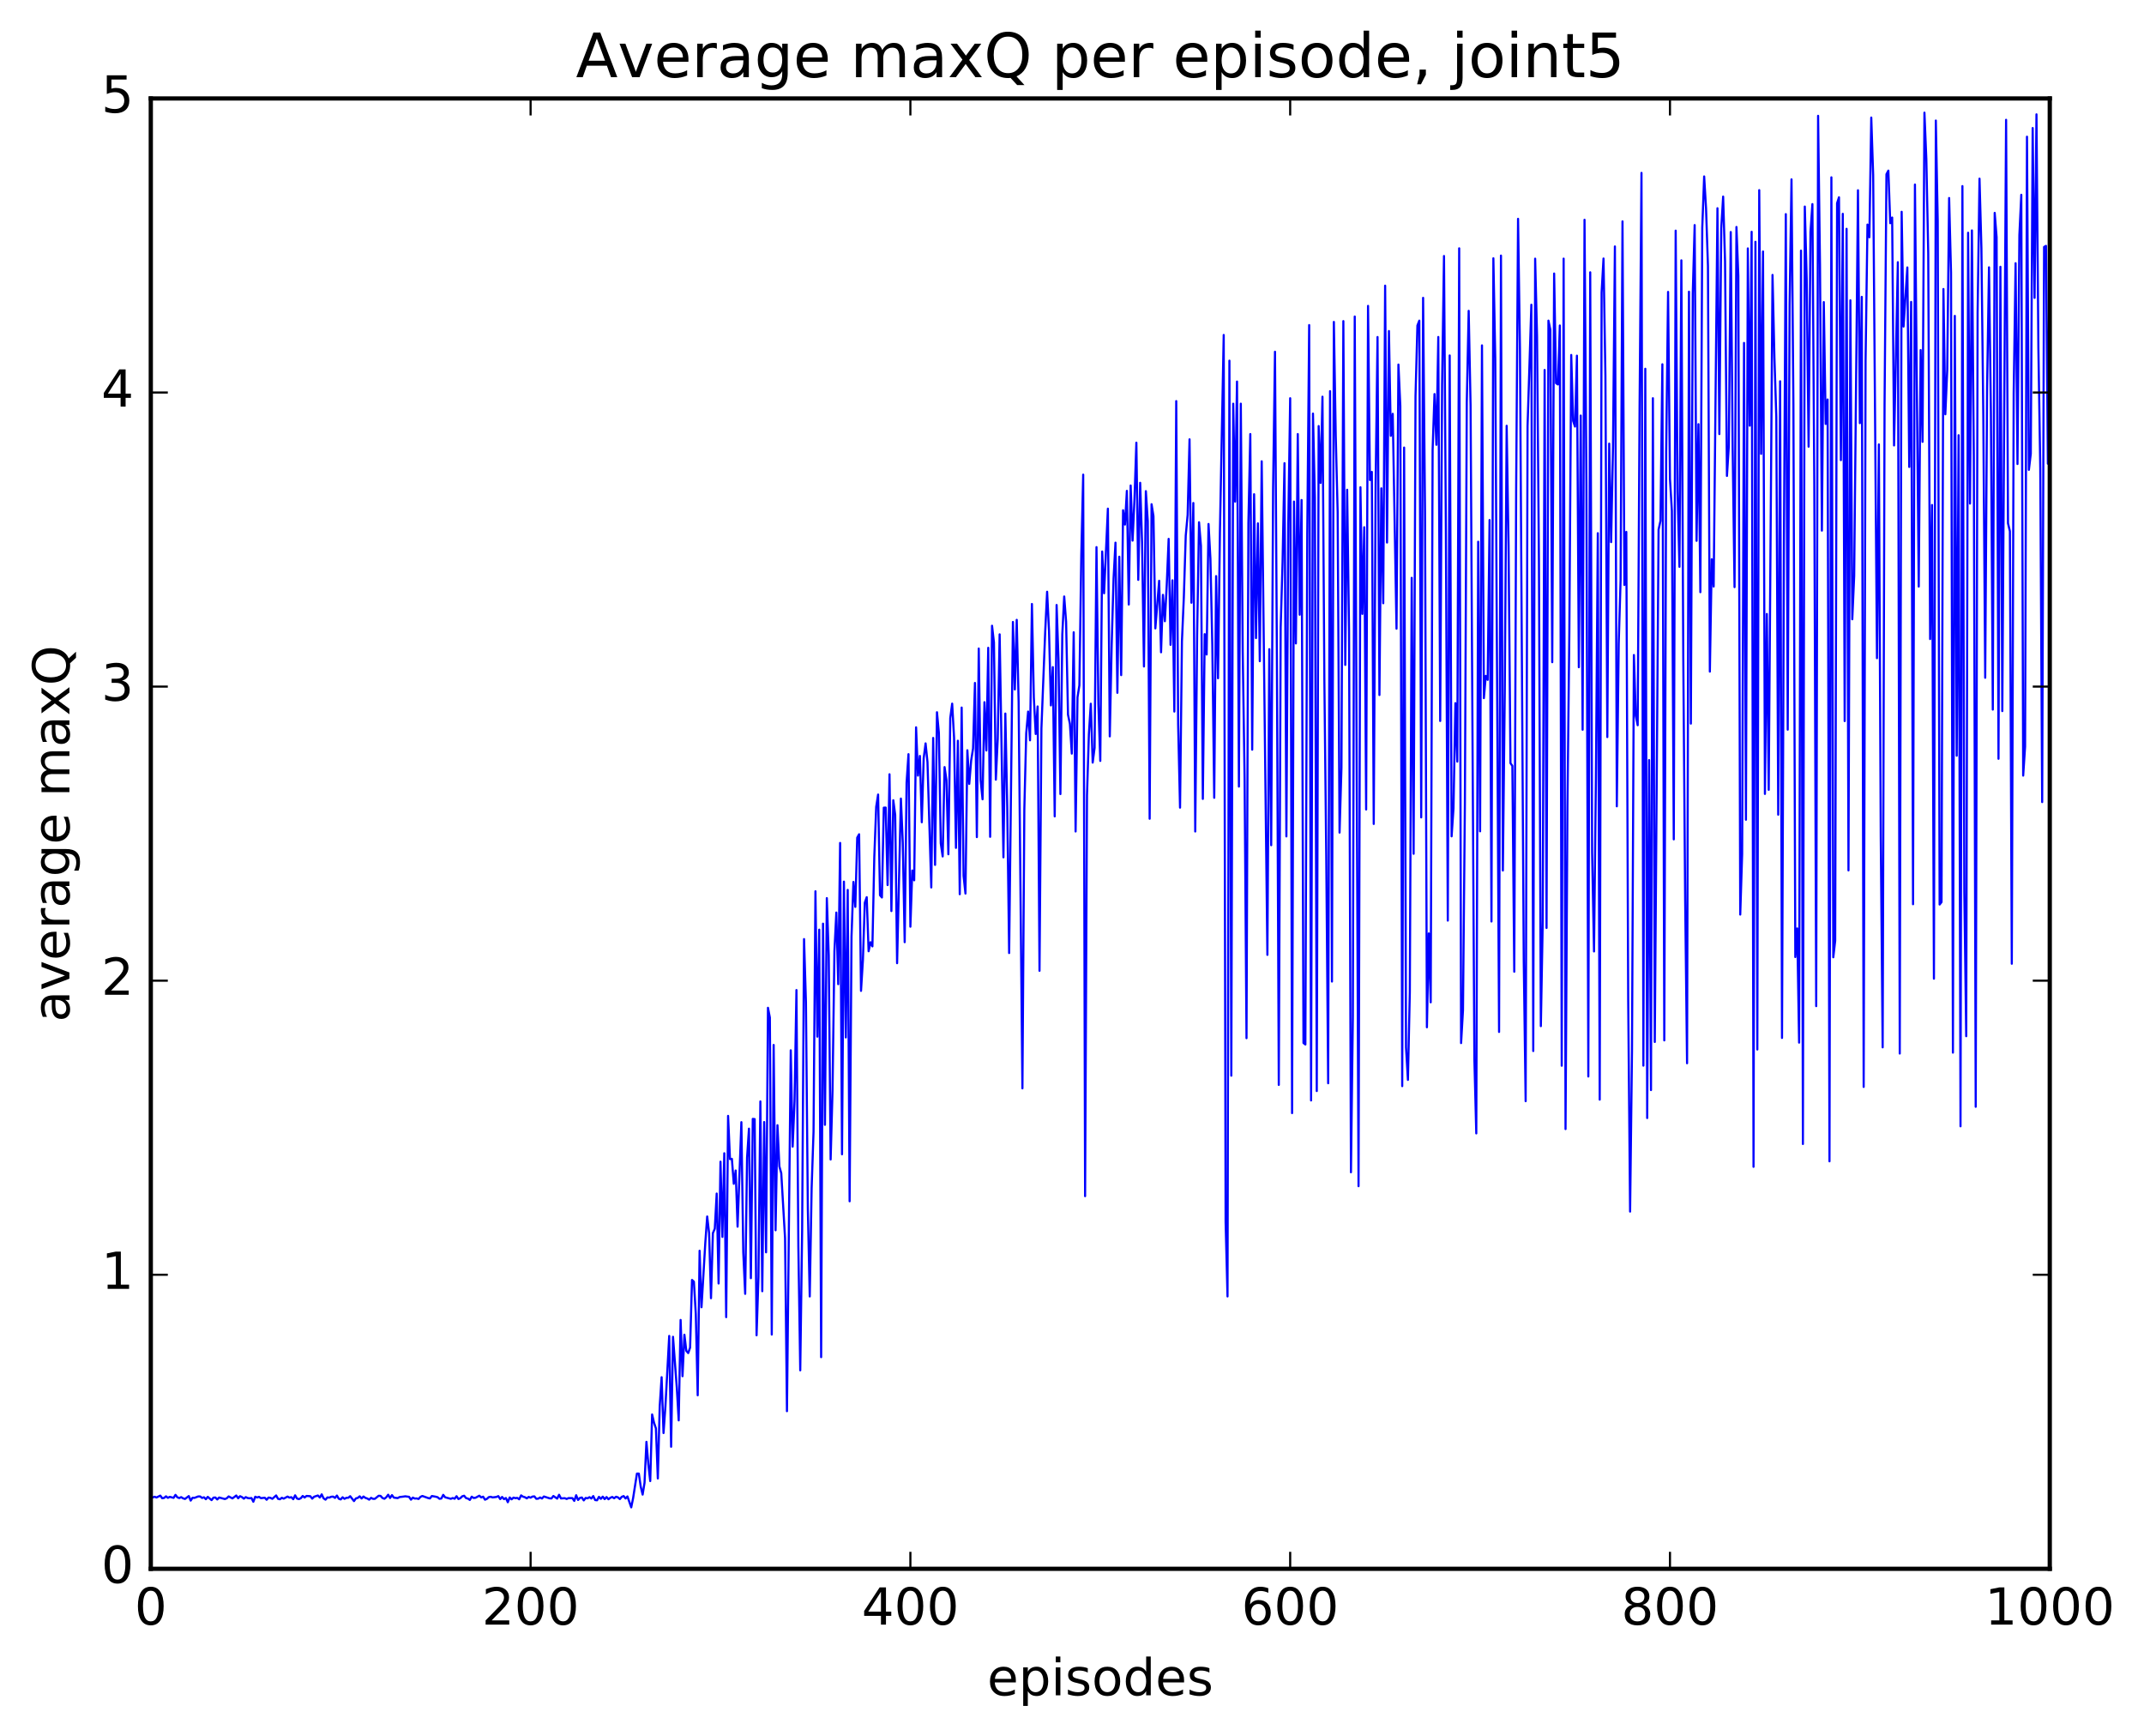 <?xml version="1.0" encoding="utf-8" standalone="no"?>
<!DOCTYPE svg PUBLIC "-//W3C//DTD SVG 1.1//EN"
  "http://www.w3.org/Graphics/SVG/1.1/DTD/svg11.dtd">
<!-- Created with matplotlib (http://matplotlib.org/) -->
<svg height="408pt" version="1.1" viewBox="0 0 504 408" width="504pt" xmlns="http://www.w3.org/2000/svg" xmlns:xlink="http://www.w3.org/1999/xlink">
 <defs>
  <style type="text/css">
*{stroke-linecap:butt;stroke-linejoin:round;stroke-miterlimit:100000;}
  </style>
 </defs>
 <g id="figure_1">
  <g id="patch_1">
   <path d="M 0 408.169 
L 504.319 408.169 
L 504.319 0 
L 0 0 
z
" style="fill:#ffffff;"/>
  </g>
  <g id="axes_1">
   <g id="patch_2">
    <path d="M 35.449 368.742 
L 481.849 368.742 
L 481.849 23.142 
L 35.449 23.142 
z
" style="fill:#ffffff;"/>
   </g>
   <g id="line2d_1">
    <path clip-path="url(#p821a1122f3)" d="M 35.895 351.959 
L 36.342 351.804 
L 36.788 351.977 
L 37.681 351.537 
L 38.127 352.151 
L 38.574 352.081 
L 39.02 351.702 
L 39.466 352.062 
L 39.913 351.828 
L 40.806 352.061 
L 41.252 351.362 
L 41.698 351.939 
L 42.145 352.109 
L 42.591 351.891 
L 43.038 352.175 
L 43.484 352.32 
L 44.377 351.644 
L 44.823 352.707 
L 45.27 352.037 
L 45.716 352.071 
L 46.609 351.726 
L 47.055 351.736 
L 47.502 352.085 
L 47.948 351.928 
L 48.394 352.38 
L 48.841 351.828 
L 49.734 352.595 
L 50.18 352.015 
L 50.626 351.977 
L 51.073 352.44 
L 51.519 351.981 
L 52.858 352.34 
L 53.305 352.167 
L 53.751 351.725 
L 54.644 352.193 
L 55.537 351.513 
L 55.983 352.162 
L 56.43 351.671 
L 56.876 351.883 
L 57.322 352.254 
L 57.769 351.887 
L 58.215 352.104 
L 58.662 352.168 
L 59.108 352.105 
L 59.554 352.977 
L 60.001 351.797 
L 60.447 351.981 
L 60.894 351.824 
L 61.34 352.142 
L 62.233 352.029 
L 62.679 352.509 
L 63.126 351.993 
L 63.572 352.059 
L 64.018 352.292 
L 64.911 351.499 
L 65.358 352.29 
L 65.804 352.395 
L 66.25 352.046 
L 66.697 352.245 
L 67.59 351.762 
L 68.036 352.013 
L 68.482 351.903 
L 68.929 352.382 
L 69.375 351.474 
L 69.822 352.231 
L 70.268 352.36 
L 70.714 352.145 
L 71.161 351.623 
L 71.607 351.985 
L 72.054 351.614 
L 72.946 351.681 
L 73.393 352.25 
L 73.839 351.8 
L 74.732 351.51 
L 75.178 351.982 
L 75.625 351.241 
L 76.071 352.186 
L 76.518 352.488 
L 76.964 351.96 
L 77.41 352.008 
L 77.857 351.81 
L 78.303 351.769 
L 78.75 352.072 
L 79.196 351.526 
L 79.642 352.268 
L 80.089 352.433 
L 80.535 351.924 
L 80.982 352.297 
L 81.428 352.053 
L 81.874 352.044 
L 82.321 351.677 
L 83.214 352.823 
L 83.66 352.187 
L 84.106 352.074 
L 84.553 351.702 
L 84.999 352.208 
L 85.446 351.749 
L 85.892 352.07 
L 86.338 352.215 
L 86.785 352.49 
L 87.231 352.059 
L 87.678 352.294 
L 88.124 352.29 
L 89.017 351.57 
L 89.463 351.606 
L 89.91 352.094 
L 90.356 352.279 
L 90.802 351.926 
L 91.249 351.324 
L 91.695 352.103 
L 92.142 351.421 
L 92.588 352.011 
L 93.481 352.121 
L 93.927 351.875 
L 94.82 351.77 
L 95.266 351.701 
L 96.159 351.824 
L 96.606 352.489 
L 97.052 352.004 
L 97.498 352.225 
L 97.945 352.199 
L 98.391 352.327 
L 98.838 351.838 
L 99.284 351.621 
L 100.623 352.099 
L 101.07 352.199 
L 101.516 351.631 
L 102.409 351.792 
L 102.855 351.908 
L 103.302 352.284 
L 103.748 352.221 
L 104.194 351.357 
L 104.641 351.931 
L 105.98 352.293 
L 106.426 352.098 
L 106.873 352.273 
L 107.319 351.675 
L 107.766 352.338 
L 108.212 352.14 
L 108.658 351.702 
L 109.105 351.565 
L 109.551 352.116 
L 109.998 352.237 
L 110.444 352.55 
L 110.89 351.789 
L 111.337 352.092 
L 111.783 352.044 
L 112.676 351.557 
L 113.122 351.964 
L 113.569 351.786 
L 114.015 352.496 
L 114.462 352.298 
L 114.908 351.891 
L 115.354 351.811 
L 115.801 351.962 
L 116.694 351.853 
L 117.14 351.655 
L 117.586 352.351 
L 118.033 351.852 
L 118.479 352.361 
L 118.926 352.103 
L 119.372 353.094 
L 119.818 351.967 
L 120.265 352.407 
L 120.711 352.008 
L 121.158 352.133 
L 121.604 352.072 
L 122.05 352.402 
L 122.497 351.481 
L 122.943 351.786 
L 123.39 351.909 
L 123.836 352.186 
L 124.282 351.842 
L 124.729 352.022 
L 125.175 351.759 
L 125.622 351.719 
L 126.068 352.284 
L 126.514 352.25 
L 126.961 351.977 
L 127.407 352.219 
L 127.854 351.74 
L 129.193 352.173 
L 129.639 352.198 
L 130.086 351.625 
L 130.978 352.244 
L 131.425 351.338 
L 131.871 352.196 
L 132.764 352.14 
L 133.21 352.323 
L 133.657 352.116 
L 134.55 352.125 
L 134.996 352.78 
L 135.442 351.448 
L 135.889 352.558 
L 136.335 352.076 
L 136.782 351.98 
L 137.228 352.661 
L 137.674 352.08 
L 138.121 352.174 
L 138.567 351.9 
L 139.014 352.221 
L 139.46 351.644 
L 139.906 352.583 
L 140.353 352.635 
L 140.799 351.825 
L 141.246 352.292 
L 141.692 351.782 
L 142.138 352.359 
L 142.585 351.873 
L 143.031 352.393 
L 143.478 352.042 
L 143.924 351.853 
L 144.37 352.16 
L 144.817 351.807 
L 145.263 351.944 
L 145.71 352.353 
L 146.156 351.829 
L 146.602 351.644 
L 147.049 352.205 
L 147.495 351.729 
L 148.388 354.296 
L 148.834 352.099 
L 149.727 346.36 
L 150.174 346.362 
L 150.62 349.436 
L 151.066 351.3 
L 151.513 348.526 
L 151.959 338.898 
L 152.406 344.172 
L 152.852 348.121 
L 153.298 332.46 
L 153.745 334.394 
L 154.191 335.732 
L 154.638 347.5 
L 155.084 330.528 
L 155.53 323.705 
L 155.977 336.831 
L 156.423 330.542 
L 157.316 314.002 
L 157.762 340.047 
L 158.209 314.21 
L 159.102 326.221 
L 159.548 333.853 
L 159.994 310.247 
L 160.441 323.471 
L 160.887 313.725 
L 161.334 317.505 
L 161.78 318.036 
L 162.226 316.748 
L 162.673 300.85 
L 163.119 301.244 
L 163.566 308.897 
L 164.012 327.957 
L 164.458 293.981 
L 164.905 307.264 
L 165.798 292.148 
L 166.244 285.931 
L 166.69 289.825 
L 167.137 305.135 
L 167.583 289.838 
L 168.03 288.8 
L 168.476 280.534 
L 168.922 301.676 
L 169.369 273.05 
L 169.815 290.726 
L 170.262 271.065 
L 170.708 309.587 
L 171.154 262.282 
L 171.601 272.442 
L 172.047 272.381 
L 172.494 278.243 
L 172.94 275.12 
L 173.386 288.323 
L 174.279 263.759 
L 174.726 294.361 
L 175.172 304.111 
L 175.618 272.086 
L 176.065 265.284 
L 176.511 300.425 
L 176.958 262.989 
L 177.404 263.039 
L 177.85 313.856 
L 178.297 300.139 
L 178.743 258.882 
L 179.19 303.492 
L 179.636 263.729 
L 180.082 294.353 
L 180.529 236.877 
L 180.975 239.173 
L 181.422 313.682 
L 181.868 245.613 
L 182.314 289.167 
L 182.761 264.478 
L 183.207 274.141 
L 183.654 275.751 
L 184.546 291.016 
L 184.993 331.691 
L 185.886 246.87 
L 186.332 269.503 
L 186.778 258.77 
L 187.225 232.706 
L 187.671 292.838 
L 188.118 322.089 
L 188.564 289.135 
L 189.01 220.727 
L 189.457 235.515 
L 189.903 284.138 
L 190.35 304.725 
L 190.796 279.202 
L 191.242 265.992 
L 191.689 209.492 
L 192.135 243.661 
L 192.582 218.51 
L 193.028 318.99 
L 193.474 217.101 
L 193.921 264.385 
L 194.367 211.097 
L 194.814 224.565 
L 195.26 272.532 
L 195.706 256.271 
L 196.153 223.553 
L 196.599 214.49 
L 197.046 231.328 
L 197.492 198.127 
L 197.938 271.304 
L 198.385 207.22 
L 198.831 243.845 
L 199.278 209.172 
L 199.724 282.357 
L 200.17 220.125 
L 200.617 207.297 
L 201.063 213.155 
L 201.51 196.893 
L 201.956 196.089 
L 202.402 232.899 
L 202.849 225.661 
L 203.295 212.17 
L 203.742 210.881 
L 204.188 223.588 
L 204.634 221.463 
L 205.081 222.441 
L 205.527 201.382 
L 205.974 189.637 
L 206.42 186.756 
L 206.866 210.414 
L 207.313 210.947 
L 207.759 189.838 
L 208.206 189.82 
L 208.652 208.028 
L 209.098 181.988 
L 209.545 214.139 
L 209.991 188.096 
L 210.438 191.539 
L 210.884 226.394 
L 211.777 187.704 
L 212.223 198.105 
L 212.67 221.454 
L 213.116 183.958 
L 213.562 177.264 
L 214.009 217.817 
L 214.455 204.608 
L 214.902 206.91 
L 215.348 170.955 
L 215.794 182.306 
L 216.241 177.677 
L 216.687 193.267 
L 217.134 178.222 
L 217.58 174.729 
L 218.026 179.118 
L 218.919 208.592 
L 219.366 173.449 
L 219.812 203.288 
L 220.258 167.407 
L 220.705 172.258 
L 221.151 198.221 
L 221.598 201.303 
L 222.044 180.3 
L 222.49 183.368 
L 222.937 200.791 
L 223.383 168.803 
L 223.83 165.387 
L 224.276 173.332 
L 224.722 199.289 
L 225.169 174.105 
L 225.615 210.179 
L 226.062 166.307 
L 226.508 205.83 
L 226.954 210.022 
L 227.401 176.344 
L 227.847 184.252 
L 228.294 178.761 
L 228.74 175.933 
L 229.186 160.523 
L 229.633 196.757 
L 230.079 152.435 
L 230.526 183.424 
L 230.972 187.871 
L 231.418 165.048 
L 231.865 176.403 
L 232.311 152.262 
L 232.758 196.687 
L 233.204 147.079 
L 233.65 150.976 
L 234.097 183.255 
L 234.543 173.628 
L 234.99 149.096 
L 235.882 201.512 
L 236.329 167.717 
L 236.775 189.6 
L 237.222 224.006 
L 238.114 146.191 
L 238.561 162.054 
L 239.007 145.692 
L 239.454 164.993 
L 240.346 255.811 
L 240.793 190.266 
L 241.239 172.369 
L 241.686 167.249 
L 242.132 174.008 
L 242.578 141.965 
L 243.025 163.925 
L 243.471 172.521 
L 243.918 166.05 
L 244.364 228.178 
L 244.81 171.211 
L 245.703 148.384 
L 246.15 139.086 
L 246.596 148.256 
L 247.042 165.801 
L 247.489 156.802 
L 247.935 191.886 
L 248.382 142.198 
L 248.828 155.02 
L 249.274 186.642 
L 249.721 149.09 
L 250.167 140.201 
L 250.614 146.156 
L 251.06 167.983 
L 251.506 170.121 
L 251.953 177.136 
L 252.399 148.619 
L 252.846 195.434 
L 253.292 163.899 
L 253.738 161.08 
L 254.185 130.506 
L 254.631 111.564 
L 255.078 281.154 
L 255.524 186.936 
L 255.97 172.575 
L 256.417 165.407 
L 256.863 179.244 
L 257.31 175.757 
L 257.756 128.6 
L 258.202 165.441 
L 258.649 178.848 
L 259.095 129.63 
L 259.542 139.444 
L 260.434 119.557 
L 260.881 173.081 
L 261.327 151.552 
L 261.774 135.946 
L 262.22 127.549 
L 262.666 162.841 
L 263.113 130.852 
L 263.559 158.683 
L 264.006 119.929 
L 264.452 123.295 
L 264.898 115.374 
L 265.345 142.092 
L 265.791 114.114 
L 266.238 127.068 
L 266.684 117.472 
L 267.13 104.046 
L 267.577 136.295 
L 268.023 113.48 
L 268.47 127.516 
L 268.916 156.656 
L 269.362 115.441 
L 269.809 122.505 
L 270.255 192.443 
L 270.702 118.513 
L 271.148 121.301 
L 271.594 147.7 
L 272.487 136.509 
L 272.934 153.314 
L 273.38 139.818 
L 273.826 146.011 
L 274.273 137.488 
L 274.719 126.656 
L 275.166 151.568 
L 275.612 136.4 
L 276.058 167.251 
L 276.505 94.275 
L 276.951 170.238 
L 277.398 189.831 
L 277.844 150.735 
L 278.29 140.353 
L 278.737 125.91 
L 279.183 121.027 
L 279.63 103.263 
L 280.076 141.667 
L 280.522 118.227 
L 280.969 195.438 
L 281.415 149.258 
L 281.862 122.749 
L 282.308 128.284 
L 282.754 187.777 
L 283.201 149.047 
L 283.647 153.837 
L 284.094 123.161 
L 284.54 131.361 
L 284.986 151.695 
L 285.433 187.514 
L 285.879 135.409 
L 286.326 159.416 
L 286.772 124.976 
L 287.665 78.732 
L 288.111 287.253 
L 288.558 304.721 
L 289.004 84.771 
L 289.45 252.832 
L 289.897 94.891 
L 290.343 117.903 
L 290.79 89.684 
L 291.236 184.878 
L 291.682 94.883 
L 292.129 152.987 
L 292.575 182.989 
L 293.022 244.017 
L 293.468 122.925 
L 293.914 102.022 
L 294.361 176.207 
L 294.807 116.167 
L 295.254 149.969 
L 295.7 123.013 
L 296.146 155.411 
L 296.593 108.429 
L 297.932 224.434 
L 298.378 152.585 
L 298.825 198.666 
L 299.271 114.953 
L 299.718 82.675 
L 300.164 153.675 
L 300.61 255 
L 301.057 147.417 
L 301.503 132.008 
L 301.95 108.866 
L 302.396 196.593 
L 302.842 123.069 
L 303.289 93.603 
L 303.735 261.634 
L 304.182 117.892 
L 304.628 151.233 
L 305.074 102.027 
L 305.521 144.487 
L 305.967 117.53 
L 306.414 245.146 
L 306.86 245.503 
L 307.306 125.442 
L 307.753 76.409 
L 308.199 258.655 
L 308.646 97.212 
L 309.092 116.906 
L 309.538 256.445 
L 309.985 100.143 
L 310.431 113.508 
L 310.878 93.245 
L 311.324 159.808 
L 311.77 201.273 
L 312.217 254.613 
L 312.663 91.939 
L 313.11 230.709 
L 313.556 75.668 
L 314.002 102.503 
L 314.449 120.37 
L 314.895 195.694 
L 315.342 180.45 
L 315.788 75.475 
L 316.234 156.282 
L 316.681 115.112 
L 317.127 148.32 
L 317.574 275.533 
L 318.02 239.079 
L 318.466 74.395 
L 319.359 278.809 
L 319.806 114.527 
L 320.252 144.291 
L 320.698 123.925 
L 321.145 190.263 
L 321.591 71.9 
L 322.038 112.833 
L 322.484 110.92 
L 322.93 193.666 
L 323.377 113.722 
L 323.823 79.216 
L 324.27 163.358 
L 324.716 114.782 
L 325.162 141.787 
L 325.609 67.144 
L 326.055 127.52 
L 326.502 77.808 
L 326.948 102.439 
L 327.394 97.267 
L 328.287 147.77 
L 328.734 85.689 
L 329.18 95.427 
L 329.626 255.288 
L 330.073 105.195 
L 330.519 246.166 
L 330.966 253.821 
L 331.412 233.259 
L 331.858 135.816 
L 332.305 200.679 
L 332.751 93.132 
L 333.198 76.516 
L 333.644 75.363 
L 334.09 192.126 
L 334.537 70.006 
L 334.983 120.341 
L 335.43 241.455 
L 335.876 219.394 
L 336.322 235.589 
L 336.769 105.816 
L 337.215 92.621 
L 337.662 104.545 
L 338.108 79.207 
L 338.554 169.462 
L 339.001 90.353 
L 339.447 60.174 
L 339.894 125.13 
L 340.34 216.382 
L 340.786 83.55 
L 341.233 196.577 
L 341.679 189.992 
L 342.126 165.274 
L 342.572 179.013 
L 343.018 58.366 
L 343.465 245.169 
L 343.911 237.441 
L 344.358 188.802 
L 344.804 94.582 
L 345.25 73.062 
L 345.697 95.388 
L 346.59 248.918 
L 347.036 266.398 
L 347.482 127.329 
L 347.929 195.398 
L 348.375 81.18 
L 348.822 164.093 
L 349.268 158.867 
L 349.714 159.792 
L 350.161 122.229 
L 350.607 216.592 
L 351.054 60.709 
L 351.5 84.29 
L 352.393 242.554 
L 352.839 60.073 
L 353.286 204.605 
L 353.732 162.598 
L 354.178 100.078 
L 354.625 128.207 
L 355.071 179.378 
L 355.518 180.011 
L 355.964 228.393 
L 356.41 114.923 
L 356.857 51.434 
L 357.303 82.146 
L 358.196 225.794 
L 358.642 258.827 
L 359.089 100.164 
L 359.982 71.627 
L 360.428 247.038 
L 360.874 60.799 
L 361.321 79.044 
L 361.767 132.159 
L 362.214 241.188 
L 362.66 216.396 
L 363.106 86.96 
L 363.553 218.106 
L 363.999 75.362 
L 364.446 77.478 
L 364.892 155.647 
L 365.338 64.29 
L 365.785 90.07 
L 366.231 90.366 
L 366.678 76.505 
L 367.124 250.491 
L 367.57 60.789 
L 368.017 265.381 
L 368.463 189.653 
L 368.91 148.597 
L 369.356 83.434 
L 369.802 98.936 
L 370.249 100.263 
L 370.695 83.604 
L 371.142 156.826 
L 371.588 97.676 
L 372.034 171.514 
L 372.481 51.656 
L 372.927 113.743 
L 373.374 253.025 
L 373.82 64.004 
L 374.266 200.351 
L 374.713 223.633 
L 375.159 182.853 
L 375.606 125.325 
L 376.052 258.462 
L 376.498 68.755 
L 376.945 60.765 
L 377.391 88.346 
L 377.838 173.242 
L 378.284 104.269 
L 378.73 127.426 
L 379.177 105 
L 379.623 57.926 
L 380.07 189.52 
L 380.516 151.345 
L 380.962 136.322 
L 381.409 52.034 
L 381.855 137.49 
L 382.302 125.016 
L 382.748 235.057 
L 383.194 284.776 
L 383.641 246.933 
L 384.087 153.96 
L 384.534 168.242 
L 384.98 170.463 
L 385.426 95.373 
L 385.873 40.635 
L 386.319 250.475 
L 386.766 86.677 
L 387.212 262.786 
L 387.658 178.653 
L 388.105 256.216 
L 388.551 93.598 
L 388.998 244.908 
L 389.89 124.482 
L 390.337 122.419 
L 390.783 85.621 
L 391.23 244.539 
L 391.676 106.098 
L 392.122 68.61 
L 392.569 112.574 
L 393.015 120.074 
L 393.462 197.287 
L 393.908 54.213 
L 394.354 115.606 
L 394.801 133.228 
L 395.247 61.192 
L 395.694 154.456 
L 396.14 211.467 
L 396.586 249.909 
L 397.033 68.559 
L 397.479 170.08 
L 397.926 68.982 
L 398.372 52.903 
L 398.818 127.115 
L 399.265 99.701 
L 399.711 139.19 
L 400.158 53.522 
L 400.604 41.469 
L 401.05 49.037 
L 401.497 62.521 
L 401.943 157.859 
L 402.39 131.448 
L 402.836 137.867 
L 403.729 48.945 
L 404.175 102.025 
L 404.622 53.647 
L 405.068 46.205 
L 405.514 61.453 
L 405.961 111.862 
L 406.407 104.735 
L 406.854 54.538 
L 407.3 104.965 
L 407.746 138 
L 408.193 53.349 
L 408.639 64.856 
L 409.086 214.963 
L 409.532 200.739 
L 409.978 80.602 
L 410.425 192.675 
L 410.871 58.39 
L 411.318 100.051 
L 411.764 54.48 
L 412.21 274.253 
L 412.657 56.831 
L 413.103 246.679 
L 413.55 44.69 
L 413.996 106.676 
L 414.442 59.116 
L 414.889 186.605 
L 415.335 144.313 
L 415.782 185.644 
L 416.674 64.621 
L 417.121 84.058 
L 417.567 98.037 
L 418.014 191.485 
L 418.46 89.617 
L 418.906 243.962 
L 419.353 128.238 
L 419.799 50.33 
L 420.246 171.501 
L 420.692 71.536 
L 421.138 42.16 
L 421.585 95.329 
L 422.031 224.951 
L 422.478 218.219 
L 422.924 245.063 
L 423.37 58.909 
L 423.817 268.888 
L 424.263 48.55 
L 424.71 65.604 
L 425.156 104.983 
L 425.602 54.534 
L 426.049 47.973 
L 426.495 113.572 
L 426.942 236.485 
L 427.388 27.224 
L 427.834 62.302 
L 428.281 124.717 
L 428.727 71.005 
L 429.174 99.647 
L 429.62 93.899 
L 430.066 272.963 
L 430.513 41.68 
L 430.959 225.001 
L 431.406 221.111 
L 431.852 47.764 
L 432.298 46.372 
L 432.745 108.147 
L 433.191 50.256 
L 433.638 169.49 
L 434.084 53.784 
L 434.53 204.585 
L 434.977 70.587 
L 435.423 145.558 
L 435.87 135.35 
L 436.762 44.721 
L 437.209 99.456 
L 437.655 69.778 
L 438.102 255.475 
L 438.548 84.783 
L 438.994 52.788 
L 439.441 55.768 
L 439.887 27.633 
L 440.334 41.153 
L 441.226 154.698 
L 441.673 104.458 
L 442.119 196.652 
L 442.566 246.173 
L 443.012 95.115 
L 443.458 40.955 
L 443.905 40.103 
L 444.351 52.457 
L 444.798 51.13 
L 445.244 104.701 
L 446.137 61.625 
L 446.583 247.629 
L 447.03 49.78 
L 447.476 76.755 
L 448.369 62.86 
L 448.815 109.754 
L 449.262 70.964 
L 449.708 212.532 
L 450.154 43.38 
L 451.047 137.867 
L 451.494 82.282 
L 451.94 103.851 
L 452.386 26.476 
L 452.833 37.404 
L 453.279 59.542 
L 453.726 150.206 
L 454.172 118.694 
L 454.618 230.037 
L 455.065 28.334 
L 455.511 51.941 
L 455.958 212.602 
L 456.404 212.033 
L 456.85 67.932 
L 457.297 97.375 
L 457.743 87.008 
L 458.19 46.543 
L 458.636 64.097 
L 459.082 247.417 
L 459.529 74.248 
L 459.975 177.625 
L 460.422 102.298 
L 460.868 264.73 
L 461.314 43.742 
L 461.761 209.541 
L 462.207 243.554 
L 462.654 54.708 
L 463.1 118.358 
L 463.546 54.161 
L 463.993 107.28 
L 464.439 260.147 
L 464.886 73.492 
L 465.332 41.992 
L 465.778 58.318 
L 466.225 97.822 
L 466.671 159.303 
L 467.118 90.904 
L 467.564 62.833 
L 468.01 96.958 
L 468.457 166.786 
L 468.903 50.038 
L 469.35 55.737 
L 469.796 178.346 
L 470.242 62.707 
L 470.689 167.137 
L 471.582 28.162 
L 472.028 122.986 
L 472.474 124.866 
L 472.921 226.523 
L 473.367 92.392 
L 473.814 61.866 
L 474.26 109.058 
L 474.706 55.259 
L 475.153 45.786 
L 475.599 182.303 
L 476.046 175.476 
L 476.492 32.131 
L 476.938 110.433 
L 477.385 106.658 
L 477.831 30.095 
L 478.278 70.014 
L 478.724 26.878 
L 479.17 81.631 
L 479.617 110.053 
L 480.063 188.525 
L 480.51 58.048 
L 480.956 57.786 
L 481.402 108.992 
L 481.849 49.646 
L 481.849 49.646 
" style="fill:none;stroke:#0000ff;stroke-linecap:square;stroke-width:0.5;"/>
   </g>
   <g id="patch_3">
    <path d="M 481.849 368.742 
L 481.849 23.142 
" style="fill:none;stroke:#000000;stroke-linecap:square;stroke-linejoin:miter;"/>
   </g>
   <g id="patch_4">
    <path d="M 35.449 368.742 
L 35.449 23.142 
" style="fill:none;stroke:#000000;stroke-linecap:square;stroke-linejoin:miter;"/>
   </g>
   <g id="patch_5">
    <path d="M 35.449 23.142 
L 481.849 23.142 
" style="fill:none;stroke:#000000;stroke-linecap:square;stroke-linejoin:miter;"/>
   </g>
   <g id="patch_6">
    <path d="M 35.449 368.742 
L 481.849 368.742 
" style="fill:none;stroke:#000000;stroke-linecap:square;stroke-linejoin:miter;"/>
   </g>
   <g id="matplotlib.axis_1">
    <g id="xtick_1">
     <g id="line2d_2">
      <defs>
       <path d="M 0 0 
L 0 -4 
" id="m8269a9ccfe" style="stroke:#000000;stroke-width:0.5;"/>
      </defs>
      <g>
       <use style="stroke:#000000;stroke-width:0.5;" x="35.449" xlink:href="#m8269a9ccfe" y="368.742"/>
      </g>
     </g>
     <g id="line2d_3">
      <defs>
       <path d="M 0 0 
L 0 4 
" id="m5fb8742133" style="stroke:#000000;stroke-width:0.5;"/>
      </defs>
      <g>
       <use style="stroke:#000000;stroke-width:0.5;" x="35.449" xlink:href="#m5fb8742133" y="23.142"/>
      </g>
     </g>
     <g id="text_1">
      <!-- 0 -->
      <defs>
       <path d="M 31.781 66.406 
Q 24.172 66.406 20.328 58.906 
Q 16.5 51.422 16.5 36.375 
Q 16.5 21.391 20.328 13.891 
Q 24.172 6.391 31.781 6.391 
Q 39.453 6.391 43.281 13.891 
Q 47.125 21.391 47.125 36.375 
Q 47.125 51.422 43.281 58.906 
Q 39.453 66.406 31.781 66.406 
M 31.781 74.219 
Q 44.047 74.219 50.516 64.516 
Q 56.984 54.828 56.984 36.375 
Q 56.984 17.969 50.516 8.266 
Q 44.047 -1.422 31.781 -1.422 
Q 19.531 -1.422 13.062 8.266 
Q 6.594 17.969 6.594 36.375 
Q 6.594 54.828 13.062 64.516 
Q 19.531 74.219 31.781 74.219 
" id="BitstreamVeraSans-Roman-30"/>
      </defs>
      <g transform="translate(31.631 381.86)scale(0.12 -0.12)">
       <use xlink:href="#BitstreamVeraSans-Roman-30"/>
      </g>
     </g>
    </g>
    <g id="xtick_2">
     <g id="line2d_4">
      <g>
       <use style="stroke:#000000;stroke-width:0.5;" x="124.729" xlink:href="#m8269a9ccfe" y="368.742"/>
      </g>
     </g>
     <g id="line2d_5">
      <g>
       <use style="stroke:#000000;stroke-width:0.5;" x="124.729" xlink:href="#m5fb8742133" y="23.142"/>
      </g>
     </g>
     <g id="text_2">
      <!-- 200 -->
      <defs>
       <path d="M 19.188 8.297 
L 53.609 8.297 
L 53.609 0 
L 7.328 0 
L 7.328 8.297 
Q 12.938 14.109 22.625 23.891 
Q 32.328 33.688 34.812 36.531 
Q 39.547 41.844 41.422 45.531 
Q 43.312 49.219 43.312 52.781 
Q 43.312 58.594 39.234 62.25 
Q 35.156 65.922 28.609 65.922 
Q 23.969 65.922 18.812 64.312 
Q 13.672 62.703 7.812 59.422 
L 7.812 69.391 
Q 13.766 71.781 18.938 73 
Q 24.125 74.219 28.422 74.219 
Q 39.75 74.219 46.484 68.547 
Q 53.219 62.891 53.219 53.422 
Q 53.219 48.922 51.531 44.891 
Q 49.859 40.875 45.406 35.406 
Q 44.188 33.984 37.641 27.219 
Q 31.109 20.453 19.188 8.297 
" id="BitstreamVeraSans-Roman-32"/>
      </defs>
      <g transform="translate(113.276 381.86)scale(0.12 -0.12)">
       <use xlink:href="#BitstreamVeraSans-Roman-32"/>
       <use x="63.623" xlink:href="#BitstreamVeraSans-Roman-30"/>
       <use x="127.246" xlink:href="#BitstreamVeraSans-Roman-30"/>
      </g>
     </g>
    </g>
    <g id="xtick_3">
     <g id="line2d_6">
      <g>
       <use style="stroke:#000000;stroke-width:0.5;" x="214.009" xlink:href="#m8269a9ccfe" y="368.742"/>
      </g>
     </g>
     <g id="line2d_7">
      <g>
       <use style="stroke:#000000;stroke-width:0.5;" x="214.009" xlink:href="#m5fb8742133" y="23.142"/>
      </g>
     </g>
     <g id="text_3">
      <!-- 400 -->
      <defs>
       <path d="M 37.797 64.312 
L 12.891 25.391 
L 37.797 25.391 
z
M 35.203 72.906 
L 47.609 72.906 
L 47.609 25.391 
L 58.016 25.391 
L 58.016 17.188 
L 47.609 17.188 
L 47.609 0 
L 37.797 0 
L 37.797 17.188 
L 4.891 17.188 
L 4.891 26.703 
z
" id="BitstreamVeraSans-Roman-34"/>
      </defs>
      <g transform="translate(202.556 381.86)scale(0.12 -0.12)">
       <use xlink:href="#BitstreamVeraSans-Roman-34"/>
       <use x="63.623" xlink:href="#BitstreamVeraSans-Roman-30"/>
       <use x="127.246" xlink:href="#BitstreamVeraSans-Roman-30"/>
      </g>
     </g>
    </g>
    <g id="xtick_4">
     <g id="line2d_8">
      <g>
       <use style="stroke:#000000;stroke-width:0.5;" x="303.289" xlink:href="#m8269a9ccfe" y="368.742"/>
      </g>
     </g>
     <g id="line2d_9">
      <g>
       <use style="stroke:#000000;stroke-width:0.5;" x="303.289" xlink:href="#m5fb8742133" y="23.142"/>
      </g>
     </g>
     <g id="text_4">
      <!-- 600 -->
      <defs>
       <path d="M 33.016 40.375 
Q 26.375 40.375 22.484 35.828 
Q 18.609 31.297 18.609 23.391 
Q 18.609 15.531 22.484 10.953 
Q 26.375 6.391 33.016 6.391 
Q 39.656 6.391 43.531 10.953 
Q 47.406 15.531 47.406 23.391 
Q 47.406 31.297 43.531 35.828 
Q 39.656 40.375 33.016 40.375 
M 52.594 71.297 
L 52.594 62.312 
Q 48.875 64.062 45.094 64.984 
Q 41.312 65.922 37.594 65.922 
Q 27.828 65.922 22.672 59.328 
Q 17.531 52.734 16.797 39.406 
Q 19.672 43.656 24.016 45.922 
Q 28.375 48.188 33.594 48.188 
Q 44.578 48.188 50.953 41.516 
Q 57.328 34.859 57.328 23.391 
Q 57.328 12.156 50.688 5.359 
Q 44.047 -1.422 33.016 -1.422 
Q 20.359 -1.422 13.672 8.266 
Q 6.984 17.969 6.984 36.375 
Q 6.984 53.656 15.188 63.938 
Q 23.391 74.219 37.203 74.219 
Q 40.922 74.219 44.703 73.484 
Q 48.484 72.75 52.594 71.297 
" id="BitstreamVeraSans-Roman-36"/>
      </defs>
      <g transform="translate(291.836 381.86)scale(0.12 -0.12)">
       <use xlink:href="#BitstreamVeraSans-Roman-36"/>
       <use x="63.623" xlink:href="#BitstreamVeraSans-Roman-30"/>
       <use x="127.246" xlink:href="#BitstreamVeraSans-Roman-30"/>
      </g>
     </g>
    </g>
    <g id="xtick_5">
     <g id="line2d_10">
      <g>
       <use style="stroke:#000000;stroke-width:0.5;" x="392.569" xlink:href="#m8269a9ccfe" y="368.742"/>
      </g>
     </g>
     <g id="line2d_11">
      <g>
       <use style="stroke:#000000;stroke-width:0.5;" x="392.569" xlink:href="#m5fb8742133" y="23.142"/>
      </g>
     </g>
     <g id="text_5">
      <!-- 800 -->
      <defs>
       <path d="M 31.781 34.625 
Q 24.75 34.625 20.719 30.859 
Q 16.703 27.094 16.703 20.516 
Q 16.703 13.922 20.719 10.156 
Q 24.75 6.391 31.781 6.391 
Q 38.812 6.391 42.859 10.172 
Q 46.922 13.969 46.922 20.516 
Q 46.922 27.094 42.891 30.859 
Q 38.875 34.625 31.781 34.625 
M 21.922 38.812 
Q 15.578 40.375 12.031 44.719 
Q 8.5 49.078 8.5 55.328 
Q 8.5 64.062 14.719 69.141 
Q 20.953 74.219 31.781 74.219 
Q 42.672 74.219 48.875 69.141 
Q 55.078 64.062 55.078 55.328 
Q 55.078 49.078 51.531 44.719 
Q 48 40.375 41.703 38.812 
Q 48.828 37.156 52.797 32.312 
Q 56.781 27.484 56.781 20.516 
Q 56.781 9.906 50.312 4.234 
Q 43.844 -1.422 31.781 -1.422 
Q 19.734 -1.422 13.25 4.234 
Q 6.781 9.906 6.781 20.516 
Q 6.781 27.484 10.781 32.312 
Q 14.797 37.156 21.922 38.812 
M 18.312 54.391 
Q 18.312 48.734 21.844 45.562 
Q 25.391 42.391 31.781 42.391 
Q 38.141 42.391 41.719 45.562 
Q 45.312 48.734 45.312 54.391 
Q 45.312 60.062 41.719 63.234 
Q 38.141 66.406 31.781 66.406 
Q 25.391 66.406 21.844 63.234 
Q 18.312 60.062 18.312 54.391 
" id="BitstreamVeraSans-Roman-38"/>
      </defs>
      <g transform="translate(381.116 381.86)scale(0.12 -0.12)">
       <use xlink:href="#BitstreamVeraSans-Roman-38"/>
       <use x="63.623" xlink:href="#BitstreamVeraSans-Roman-30"/>
       <use x="127.246" xlink:href="#BitstreamVeraSans-Roman-30"/>
      </g>
     </g>
    </g>
    <g id="xtick_6">
     <g id="line2d_12">
      <g>
       <use style="stroke:#000000;stroke-width:0.5;" x="481.849" xlink:href="#m8269a9ccfe" y="368.742"/>
      </g>
     </g>
     <g id="line2d_13">
      <g>
       <use style="stroke:#000000;stroke-width:0.5;" x="481.849" xlink:href="#m5fb8742133" y="23.142"/>
      </g>
     </g>
     <g id="text_6">
      <!-- 1000 -->
      <defs>
       <path d="M 12.406 8.297 
L 28.516 8.297 
L 28.516 63.922 
L 10.984 60.406 
L 10.984 69.391 
L 28.422 72.906 
L 38.281 72.906 
L 38.281 8.297 
L 54.391 8.297 
L 54.391 0 
L 12.406 0 
z
" id="BitstreamVeraSans-Roman-31"/>
      </defs>
      <g transform="translate(466.579 381.86)scale(0.12 -0.12)">
       <use xlink:href="#BitstreamVeraSans-Roman-31"/>
       <use x="63.623" xlink:href="#BitstreamVeraSans-Roman-30"/>
       <use x="127.246" xlink:href="#BitstreamVeraSans-Roman-30"/>
       <use x="190.869" xlink:href="#BitstreamVeraSans-Roman-30"/>
      </g>
     </g>
    </g>
    <g id="text_7">
     <!-- episodes -->
     <defs>
      <path d="M 45.406 46.391 
L 45.406 75.984 
L 54.391 75.984 
L 54.391 0 
L 45.406 0 
L 45.406 8.203 
Q 42.578 3.328 38.25 0.953 
Q 33.938 -1.422 27.875 -1.422 
Q 17.969 -1.422 11.734 6.484 
Q 5.516 14.406 5.516 27.297 
Q 5.516 40.188 11.734 48.094 
Q 17.969 56 27.875 56 
Q 33.938 56 38.25 53.625 
Q 42.578 51.266 45.406 46.391 
M 14.797 27.297 
Q 14.797 17.391 18.875 11.75 
Q 22.953 6.109 30.078 6.109 
Q 37.203 6.109 41.297 11.75 
Q 45.406 17.391 45.406 27.297 
Q 45.406 37.203 41.297 42.844 
Q 37.203 48.484 30.078 48.484 
Q 22.953 48.484 18.875 42.844 
Q 14.797 37.203 14.797 27.297 
" id="BitstreamVeraSans-Roman-64"/>
      <path d="M 44.281 53.078 
L 44.281 44.578 
Q 40.484 46.531 36.375 47.5 
Q 32.281 48.484 27.875 48.484 
Q 21.188 48.484 17.844 46.438 
Q 14.5 44.391 14.5 40.281 
Q 14.5 37.156 16.891 35.375 
Q 19.281 33.594 26.516 31.984 
L 29.594 31.297 
Q 39.156 29.25 43.188 25.516 
Q 47.219 21.781 47.219 15.094 
Q 47.219 7.469 41.188 3.016 
Q 35.156 -1.422 24.609 -1.422 
Q 20.219 -1.422 15.453 -0.562 
Q 10.688 0.297 5.422 2 
L 5.422 11.281 
Q 10.406 8.688 15.234 7.391 
Q 20.062 6.109 24.812 6.109 
Q 31.156 6.109 34.562 8.281 
Q 37.984 10.453 37.984 14.406 
Q 37.984 18.062 35.516 20.016 
Q 33.062 21.969 24.703 23.781 
L 21.578 24.516 
Q 13.234 26.266 9.516 29.906 
Q 5.812 33.547 5.812 39.891 
Q 5.812 47.609 11.281 51.797 
Q 16.75 56 26.812 56 
Q 31.781 56 36.172 55.266 
Q 40.578 54.547 44.281 53.078 
" id="BitstreamVeraSans-Roman-73"/>
      <path d="M 56.203 29.594 
L 56.203 25.203 
L 14.891 25.203 
Q 15.484 15.922 20.484 11.062 
Q 25.484 6.203 34.422 6.203 
Q 39.594 6.203 44.453 7.469 
Q 49.312 8.734 54.109 11.281 
L 54.109 2.781 
Q 49.266 0.734 44.188 -0.344 
Q 39.109 -1.422 33.891 -1.422 
Q 20.797 -1.422 13.156 6.188 
Q 5.516 13.812 5.516 26.812 
Q 5.516 40.234 12.766 48.109 
Q 20.016 56 32.328 56 
Q 43.359 56 49.781 48.891 
Q 56.203 41.797 56.203 29.594 
M 47.219 32.234 
Q 47.125 39.594 43.094 43.984 
Q 39.062 48.391 32.422 48.391 
Q 24.906 48.391 20.391 44.141 
Q 15.875 39.891 15.188 32.172 
z
" id="BitstreamVeraSans-Roman-65"/>
      <path d="M 30.609 48.391 
Q 23.391 48.391 19.188 42.75 
Q 14.984 37.109 14.984 27.297 
Q 14.984 17.484 19.156 11.844 
Q 23.344 6.203 30.609 6.203 
Q 37.797 6.203 41.984 11.859 
Q 46.188 17.531 46.188 27.297 
Q 46.188 37.016 41.984 42.703 
Q 37.797 48.391 30.609 48.391 
M 30.609 56 
Q 42.328 56 49.016 48.375 
Q 55.719 40.766 55.719 27.297 
Q 55.719 13.875 49.016 6.219 
Q 42.328 -1.422 30.609 -1.422 
Q 18.844 -1.422 12.172 6.219 
Q 5.516 13.875 5.516 27.297 
Q 5.516 40.766 12.172 48.375 
Q 18.844 56 30.609 56 
" id="BitstreamVeraSans-Roman-6f"/>
      <path d="M 9.422 54.688 
L 18.406 54.688 
L 18.406 0 
L 9.422 0 
z
M 9.422 75.984 
L 18.406 75.984 
L 18.406 64.594 
L 9.422 64.594 
z
" id="BitstreamVeraSans-Roman-69"/>
      <path d="M 18.109 8.203 
L 18.109 -20.797 
L 9.078 -20.797 
L 9.078 54.688 
L 18.109 54.688 
L 18.109 46.391 
Q 20.953 51.266 25.266 53.625 
Q 29.594 56 35.594 56 
Q 45.562 56 51.781 48.094 
Q 58.016 40.188 58.016 27.297 
Q 58.016 14.406 51.781 6.484 
Q 45.562 -1.422 35.594 -1.422 
Q 29.594 -1.422 25.266 0.953 
Q 20.953 3.328 18.109 8.203 
M 48.688 27.297 
Q 48.688 37.203 44.609 42.844 
Q 40.531 48.484 33.406 48.484 
Q 26.266 48.484 22.188 42.844 
Q 18.109 37.203 18.109 27.297 
Q 18.109 17.391 22.188 11.75 
Q 26.266 6.109 33.406 6.109 
Q 40.531 6.109 44.609 11.75 
Q 48.688 17.391 48.688 27.297 
" id="BitstreamVeraSans-Roman-70"/>
     </defs>
     <g transform="translate(232.058 398.474)scale(0.12 -0.12)">
      <use xlink:href="#BitstreamVeraSans-Roman-65"/>
      <use x="61.523" xlink:href="#BitstreamVeraSans-Roman-70"/>
      <use x="125.0" xlink:href="#BitstreamVeraSans-Roman-69"/>
      <use x="152.783" xlink:href="#BitstreamVeraSans-Roman-73"/>
      <use x="204.883" xlink:href="#BitstreamVeraSans-Roman-6f"/>
      <use x="266.064" xlink:href="#BitstreamVeraSans-Roman-64"/>
      <use x="329.541" xlink:href="#BitstreamVeraSans-Roman-65"/>
      <use x="391.064" xlink:href="#BitstreamVeraSans-Roman-73"/>
     </g>
    </g>
   </g>
   <g id="matplotlib.axis_2">
    <g id="ytick_1">
     <g id="line2d_14">
      <defs>
       <path d="M 0 0 
L 4 0 
" id="m386972b4a6" style="stroke:#000000;stroke-width:0.5;"/>
      </defs>
      <g>
       <use style="stroke:#000000;stroke-width:0.5;" x="35.449" xlink:href="#m386972b4a6" y="368.742"/>
      </g>
     </g>
     <g id="line2d_15">
      <defs>
       <path d="M 0 0 
L -4 0 
" id="m9ef9481e4d" style="stroke:#000000;stroke-width:0.5;"/>
      </defs>
      <g>
       <use style="stroke:#000000;stroke-width:0.5;" x="481.849" xlink:href="#m9ef9481e4d" y="368.742"/>
      </g>
     </g>
     <g id="text_8">
      <!-- 0 -->
      <g transform="translate(23.814 372.053)scale(0.12 -0.12)">
       <use xlink:href="#BitstreamVeraSans-Roman-30"/>
      </g>
     </g>
    </g>
    <g id="ytick_2">
     <g id="line2d_16">
      <g>
       <use style="stroke:#000000;stroke-width:0.5;" x="35.449" xlink:href="#m386972b4a6" y="299.622"/>
      </g>
     </g>
     <g id="line2d_17">
      <g>
       <use style="stroke:#000000;stroke-width:0.5;" x="481.849" xlink:href="#m9ef9481e4d" y="299.622"/>
      </g>
     </g>
     <g id="text_9">
      <!-- 1 -->
      <g transform="translate(23.814 302.933)scale(0.12 -0.12)">
       <use xlink:href="#BitstreamVeraSans-Roman-31"/>
      </g>
     </g>
    </g>
    <g id="ytick_3">
     <g id="line2d_18">
      <g>
       <use style="stroke:#000000;stroke-width:0.5;" x="35.449" xlink:href="#m386972b4a6" y="230.502"/>
      </g>
     </g>
     <g id="line2d_19">
      <g>
       <use style="stroke:#000000;stroke-width:0.5;" x="481.849" xlink:href="#m9ef9481e4d" y="230.502"/>
      </g>
     </g>
     <g id="text_10">
      <!-- 2 -->
      <g transform="translate(23.814 233.813)scale(0.12 -0.12)">
       <use xlink:href="#BitstreamVeraSans-Roman-32"/>
      </g>
     </g>
    </g>
    <g id="ytick_4">
     <g id="line2d_20">
      <g>
       <use style="stroke:#000000;stroke-width:0.5;" x="35.449" xlink:href="#m386972b4a6" y="161.382"/>
      </g>
     </g>
     <g id="line2d_21">
      <g>
       <use style="stroke:#000000;stroke-width:0.5;" x="481.849" xlink:href="#m9ef9481e4d" y="161.382"/>
      </g>
     </g>
     <g id="text_11">
      <!-- 3 -->
      <defs>
       <path d="M 40.578 39.312 
Q 47.656 37.797 51.625 33 
Q 55.609 28.219 55.609 21.188 
Q 55.609 10.406 48.188 4.484 
Q 40.766 -1.422 27.094 -1.422 
Q 22.516 -1.422 17.656 -0.516 
Q 12.797 0.391 7.625 2.203 
L 7.625 11.719 
Q 11.719 9.328 16.594 8.109 
Q 21.484 6.891 26.812 6.891 
Q 36.078 6.891 40.938 10.547 
Q 45.797 14.203 45.797 21.188 
Q 45.797 27.641 41.281 31.266 
Q 36.766 34.906 28.719 34.906 
L 20.219 34.906 
L 20.219 43.016 
L 29.109 43.016 
Q 36.375 43.016 40.234 45.922 
Q 44.094 48.828 44.094 54.297 
Q 44.094 59.906 40.109 62.906 
Q 36.141 65.922 28.719 65.922 
Q 24.656 65.922 20.016 65.031 
Q 15.375 64.156 9.812 62.312 
L 9.812 71.094 
Q 15.438 72.656 20.344 73.438 
Q 25.25 74.219 29.594 74.219 
Q 40.828 74.219 47.359 69.109 
Q 53.906 64.016 53.906 55.328 
Q 53.906 49.266 50.438 45.094 
Q 46.969 40.922 40.578 39.312 
" id="BitstreamVeraSans-Roman-33"/>
      </defs>
      <g transform="translate(23.814 164.693)scale(0.12 -0.12)">
       <use xlink:href="#BitstreamVeraSans-Roman-33"/>
      </g>
     </g>
    </g>
    <g id="ytick_5">
     <g id="line2d_22">
      <g>
       <use style="stroke:#000000;stroke-width:0.5;" x="35.449" xlink:href="#m386972b4a6" y="92.262"/>
      </g>
     </g>
     <g id="line2d_23">
      <g>
       <use style="stroke:#000000;stroke-width:0.5;" x="481.849" xlink:href="#m9ef9481e4d" y="92.262"/>
      </g>
     </g>
     <g id="text_12">
      <!-- 4 -->
      <g transform="translate(23.814 95.573)scale(0.12 -0.12)">
       <use xlink:href="#BitstreamVeraSans-Roman-34"/>
      </g>
     </g>
    </g>
    <g id="ytick_6">
     <g id="line2d_24">
      <g>
       <use style="stroke:#000000;stroke-width:0.5;" x="35.449" xlink:href="#m386972b4a6" y="23.142"/>
      </g>
     </g>
     <g id="line2d_25">
      <g>
       <use style="stroke:#000000;stroke-width:0.5;" x="481.849" xlink:href="#m9ef9481e4d" y="23.142"/>
      </g>
     </g>
     <g id="text_13">
      <!-- 5 -->
      <defs>
       <path d="M 10.797 72.906 
L 49.516 72.906 
L 49.516 64.594 
L 19.828 64.594 
L 19.828 46.734 
Q 21.969 47.469 24.109 47.828 
Q 26.266 48.188 28.422 48.188 
Q 40.625 48.188 47.75 41.5 
Q 54.891 34.812 54.891 23.391 
Q 54.891 11.625 47.562 5.094 
Q 40.234 -1.422 26.906 -1.422 
Q 22.312 -1.422 17.547 -0.641 
Q 12.797 0.141 7.719 1.703 
L 7.719 11.625 
Q 12.109 9.234 16.797 8.062 
Q 21.484 6.891 26.703 6.891 
Q 35.156 6.891 40.078 11.328 
Q 45.016 15.766 45.016 23.391 
Q 45.016 31 40.078 35.438 
Q 35.156 39.891 26.703 39.891 
Q 22.75 39.891 18.812 39.016 
Q 14.891 38.141 10.797 36.281 
z
" id="BitstreamVeraSans-Roman-35"/>
      </defs>
      <g transform="translate(23.814 26.453)scale(0.12 -0.12)">
       <use xlink:href="#BitstreamVeraSans-Roman-35"/>
      </g>
     </g>
    </g>
    <g id="text_14">
     <!-- average maxQ -->
     <defs>
      <path d="M 34.281 27.484 
Q 23.391 27.484 19.188 25 
Q 14.984 22.516 14.984 16.5 
Q 14.984 11.719 18.141 8.906 
Q 21.297 6.109 26.703 6.109 
Q 34.188 6.109 38.703 11.406 
Q 43.219 16.703 43.219 25.484 
L 43.219 27.484 
z
M 52.203 31.203 
L 52.203 0 
L 43.219 0 
L 43.219 8.297 
Q 40.141 3.328 35.547 0.953 
Q 30.953 -1.422 24.312 -1.422 
Q 15.922 -1.422 10.953 3.297 
Q 6 8.016 6 15.922 
Q 6 25.141 12.172 29.828 
Q 18.359 34.516 30.609 34.516 
L 43.219 34.516 
L 43.219 35.406 
Q 43.219 41.609 39.141 45 
Q 35.062 48.391 27.688 48.391 
Q 23 48.391 18.547 47.266 
Q 14.109 46.141 10.016 43.891 
L 10.016 52.203 
Q 14.938 54.109 19.578 55.047 
Q 24.219 56 28.609 56 
Q 40.484 56 46.344 49.844 
Q 52.203 43.703 52.203 31.203 
" id="BitstreamVeraSans-Roman-61"/>
      <path d="M 52 44.188 
Q 55.375 50.25 60.062 53.125 
Q 64.75 56 71.094 56 
Q 79.641 56 84.281 50.016 
Q 88.922 44.047 88.922 33.016 
L 88.922 0 
L 79.891 0 
L 79.891 32.719 
Q 79.891 40.578 77.094 44.375 
Q 74.312 48.188 68.609 48.188 
Q 61.625 48.188 57.562 43.547 
Q 53.516 38.922 53.516 30.906 
L 53.516 0 
L 44.484 0 
L 44.484 32.719 
Q 44.484 40.625 41.703 44.406 
Q 38.922 48.188 33.109 48.188 
Q 26.219 48.188 22.156 43.531 
Q 18.109 38.875 18.109 30.906 
L 18.109 0 
L 9.078 0 
L 9.078 54.688 
L 18.109 54.688 
L 18.109 46.188 
Q 21.188 51.219 25.484 53.609 
Q 29.781 56 35.688 56 
Q 41.656 56 45.828 52.969 
Q 50 49.953 52 44.188 
" id="BitstreamVeraSans-Roman-6d"/>
      <path d="M 54.891 54.688 
L 35.109 28.078 
L 55.906 0 
L 45.312 0 
L 29.391 21.484 
L 13.484 0 
L 2.875 0 
L 24.125 28.609 
L 4.688 54.688 
L 15.281 54.688 
L 29.781 35.203 
L 44.281 54.688 
z
" id="BitstreamVeraSans-Roman-78"/>
      <path id="BitstreamVeraSans-Roman-20"/>
      <path d="M 45.406 27.984 
Q 45.406 37.75 41.375 43.109 
Q 37.359 48.484 30.078 48.484 
Q 22.859 48.484 18.828 43.109 
Q 14.797 37.75 14.797 27.984 
Q 14.797 18.266 18.828 12.891 
Q 22.859 7.516 30.078 7.516 
Q 37.359 7.516 41.375 12.891 
Q 45.406 18.266 45.406 27.984 
M 54.391 6.781 
Q 54.391 -7.172 48.188 -13.984 
Q 42 -20.797 29.203 -20.797 
Q 24.469 -20.797 20.266 -20.094 
Q 16.062 -19.391 12.109 -17.922 
L 12.109 -9.188 
Q 16.062 -11.328 19.922 -12.344 
Q 23.781 -13.375 27.781 -13.375 
Q 36.625 -13.375 41.016 -8.766 
Q 45.406 -4.156 45.406 5.172 
L 45.406 9.625 
Q 42.625 4.781 38.281 2.391 
Q 33.938 0 27.875 0 
Q 17.828 0 11.672 7.656 
Q 5.516 15.328 5.516 27.984 
Q 5.516 40.672 11.672 48.328 
Q 17.828 56 27.875 56 
Q 33.938 56 38.281 53.609 
Q 42.625 51.219 45.406 46.391 
L 45.406 54.688 
L 54.391 54.688 
z
" id="BitstreamVeraSans-Roman-67"/>
      <path d="M 39.406 66.219 
Q 28.656 66.219 22.328 58.203 
Q 16.016 50.203 16.016 36.375 
Q 16.016 22.609 22.328 14.594 
Q 28.656 6.594 39.406 6.594 
Q 50.141 6.594 56.422 14.594 
Q 62.703 22.609 62.703 36.375 
Q 62.703 50.203 56.422 58.203 
Q 50.141 66.219 39.406 66.219 
M 53.219 1.312 
L 66.219 -12.891 
L 54.297 -12.891 
L 43.5 -1.219 
Q 41.891 -1.312 41.031 -1.359 
Q 40.188 -1.422 39.406 -1.422 
Q 24.031 -1.422 14.812 8.859 
Q 5.609 19.141 5.609 36.375 
Q 5.609 53.656 14.812 63.938 
Q 24.031 74.219 39.406 74.219 
Q 54.734 74.219 63.906 63.938 
Q 73.094 53.656 73.094 36.375 
Q 73.094 23.688 67.984 14.641 
Q 62.891 5.609 53.219 1.312 
" id="BitstreamVeraSans-Roman-51"/>
      <path d="M 2.984 54.688 
L 12.5 54.688 
L 29.594 8.797 
L 46.688 54.688 
L 56.203 54.688 
L 35.688 0 
L 23.484 0 
z
" id="BitstreamVeraSans-Roman-76"/>
      <path d="M 41.109 46.297 
Q 39.594 47.172 37.812 47.578 
Q 36.031 48 33.891 48 
Q 26.266 48 22.188 43.047 
Q 18.109 38.094 18.109 28.812 
L 18.109 0 
L 9.078 0 
L 9.078 54.688 
L 18.109 54.688 
L 18.109 46.188 
Q 20.953 51.172 25.484 53.578 
Q 30.031 56 36.531 56 
Q 37.453 56 38.578 55.875 
Q 39.703 55.766 41.062 55.516 
z
" id="BitstreamVeraSans-Roman-72"/>
     </defs>
     <g transform="translate(16.318 240.209)rotate(-90.0)scale(0.12 -0.12)">
      <use xlink:href="#BitstreamVeraSans-Roman-61"/>
      <use x="61.279" xlink:href="#BitstreamVeraSans-Roman-76"/>
      <use x="120.459" xlink:href="#BitstreamVeraSans-Roman-65"/>
      <use x="181.982" xlink:href="#BitstreamVeraSans-Roman-72"/>
      <use x="223.096" xlink:href="#BitstreamVeraSans-Roman-61"/>
      <use x="284.375" xlink:href="#BitstreamVeraSans-Roman-67"/>
      <use x="347.852" xlink:href="#BitstreamVeraSans-Roman-65"/>
      <use x="409.375" xlink:href="#BitstreamVeraSans-Roman-20"/>
      <use x="441.162" xlink:href="#BitstreamVeraSans-Roman-6d"/>
      <use x="538.574" xlink:href="#BitstreamVeraSans-Roman-61"/>
      <use x="599.854" xlink:href="#BitstreamVeraSans-Roman-78"/>
      <use x="659.033" xlink:href="#BitstreamVeraSans-Roman-51"/>
     </g>
    </g>
   </g>
   <g id="text_15">
    <!-- Average maxQ per episode, joint5 -->
    <defs>
     <path d="M 9.422 54.688 
L 18.406 54.688 
L 18.406 -0.984 
Q 18.406 -11.422 14.422 -16.109 
Q 10.453 -20.797 1.609 -20.797 
L -1.812 -20.797 
L -1.812 -13.188 
L 0.594 -13.188 
Q 5.719 -13.188 7.562 -10.812 
Q 9.422 -8.453 9.422 -0.984 
z
M 9.422 75.984 
L 18.406 75.984 
L 18.406 64.594 
L 9.422 64.594 
z
" id="BitstreamVeraSans-Roman-6a"/>
     <path d="M 34.188 63.188 
L 20.797 26.906 
L 47.609 26.906 
z
M 28.609 72.906 
L 39.797 72.906 
L 67.578 0 
L 57.328 0 
L 50.688 18.703 
L 17.828 18.703 
L 11.188 0 
L 0.781 0 
z
" id="BitstreamVeraSans-Roman-41"/>
     <path d="M 18.312 70.219 
L 18.312 54.688 
L 36.812 54.688 
L 36.812 47.703 
L 18.312 47.703 
L 18.312 18.016 
Q 18.312 11.328 20.141 9.422 
Q 21.969 7.516 27.594 7.516 
L 36.812 7.516 
L 36.812 0 
L 27.594 0 
Q 17.188 0 13.234 3.875 
Q 9.281 7.766 9.281 18.016 
L 9.281 47.703 
L 2.688 47.703 
L 2.688 54.688 
L 9.281 54.688 
L 9.281 70.219 
z
" id="BitstreamVeraSans-Roman-74"/>
     <path d="M 54.891 33.016 
L 54.891 0 
L 45.906 0 
L 45.906 32.719 
Q 45.906 40.484 42.875 44.328 
Q 39.844 48.188 33.797 48.188 
Q 26.516 48.188 22.312 43.547 
Q 18.109 38.922 18.109 30.906 
L 18.109 0 
L 9.078 0 
L 9.078 54.688 
L 18.109 54.688 
L 18.109 46.188 
Q 21.344 51.125 25.703 53.562 
Q 30.078 56 35.797 56 
Q 45.219 56 50.047 50.172 
Q 54.891 44.344 54.891 33.016 
" id="BitstreamVeraSans-Roman-6e"/>
     <path d="M 11.719 12.406 
L 22.016 12.406 
L 22.016 4 
L 14.016 -11.625 
L 7.719 -11.625 
L 11.719 4 
z
" id="BitstreamVeraSans-Roman-2c"/>
    </defs>
    <g transform="translate(135.376 18.142)scale(0.144 -0.144)">
     <use xlink:href="#BitstreamVeraSans-Roman-41"/>
     <use x="68.33" xlink:href="#BitstreamVeraSans-Roman-76"/>
     <use x="127.51" xlink:href="#BitstreamVeraSans-Roman-65"/>
     <use x="189.033" xlink:href="#BitstreamVeraSans-Roman-72"/>
     <use x="230.146" xlink:href="#BitstreamVeraSans-Roman-61"/>
     <use x="291.426" xlink:href="#BitstreamVeraSans-Roman-67"/>
     <use x="354.902" xlink:href="#BitstreamVeraSans-Roman-65"/>
     <use x="416.426" xlink:href="#BitstreamVeraSans-Roman-20"/>
     <use x="448.213" xlink:href="#BitstreamVeraSans-Roman-6d"/>
     <use x="545.625" xlink:href="#BitstreamVeraSans-Roman-61"/>
     <use x="606.904" xlink:href="#BitstreamVeraSans-Roman-78"/>
     <use x="666.084" xlink:href="#BitstreamVeraSans-Roman-51"/>
     <use x="744.795" xlink:href="#BitstreamVeraSans-Roman-20"/>
     <use x="776.582" xlink:href="#BitstreamVeraSans-Roman-70"/>
     <use x="840.059" xlink:href="#BitstreamVeraSans-Roman-65"/>
     <use x="901.582" xlink:href="#BitstreamVeraSans-Roman-72"/>
     <use x="942.695" xlink:href="#BitstreamVeraSans-Roman-20"/>
     <use x="974.482" xlink:href="#BitstreamVeraSans-Roman-65"/>
     <use x="1036.006" xlink:href="#BitstreamVeraSans-Roman-70"/>
     <use x="1099.482" xlink:href="#BitstreamVeraSans-Roman-69"/>
     <use x="1127.266" xlink:href="#BitstreamVeraSans-Roman-73"/>
     <use x="1179.365" xlink:href="#BitstreamVeraSans-Roman-6f"/>
     <use x="1240.547" xlink:href="#BitstreamVeraSans-Roman-64"/>
     <use x="1304.023" xlink:href="#BitstreamVeraSans-Roman-65"/>
     <use x="1365.547" xlink:href="#BitstreamVeraSans-Roman-2c"/>
     <use x="1397.334" xlink:href="#BitstreamVeraSans-Roman-20"/>
     <use x="1429.121" xlink:href="#BitstreamVeraSans-Roman-6a"/>
     <use x="1456.904" xlink:href="#BitstreamVeraSans-Roman-6f"/>
     <use x="1518.086" xlink:href="#BitstreamVeraSans-Roman-69"/>
     <use x="1545.869" xlink:href="#BitstreamVeraSans-Roman-6e"/>
     <use x="1609.248" xlink:href="#BitstreamVeraSans-Roman-74"/>
     <use x="1648.457" xlink:href="#BitstreamVeraSans-Roman-35"/>
    </g>
   </g>
  </g>
 </g>
 <defs>
  <clipPath id="p821a1122f3">
   <rect height="345.6" width="446.4" x="35.449" y="23.142"/>
  </clipPath>
 </defs>
</svg>
